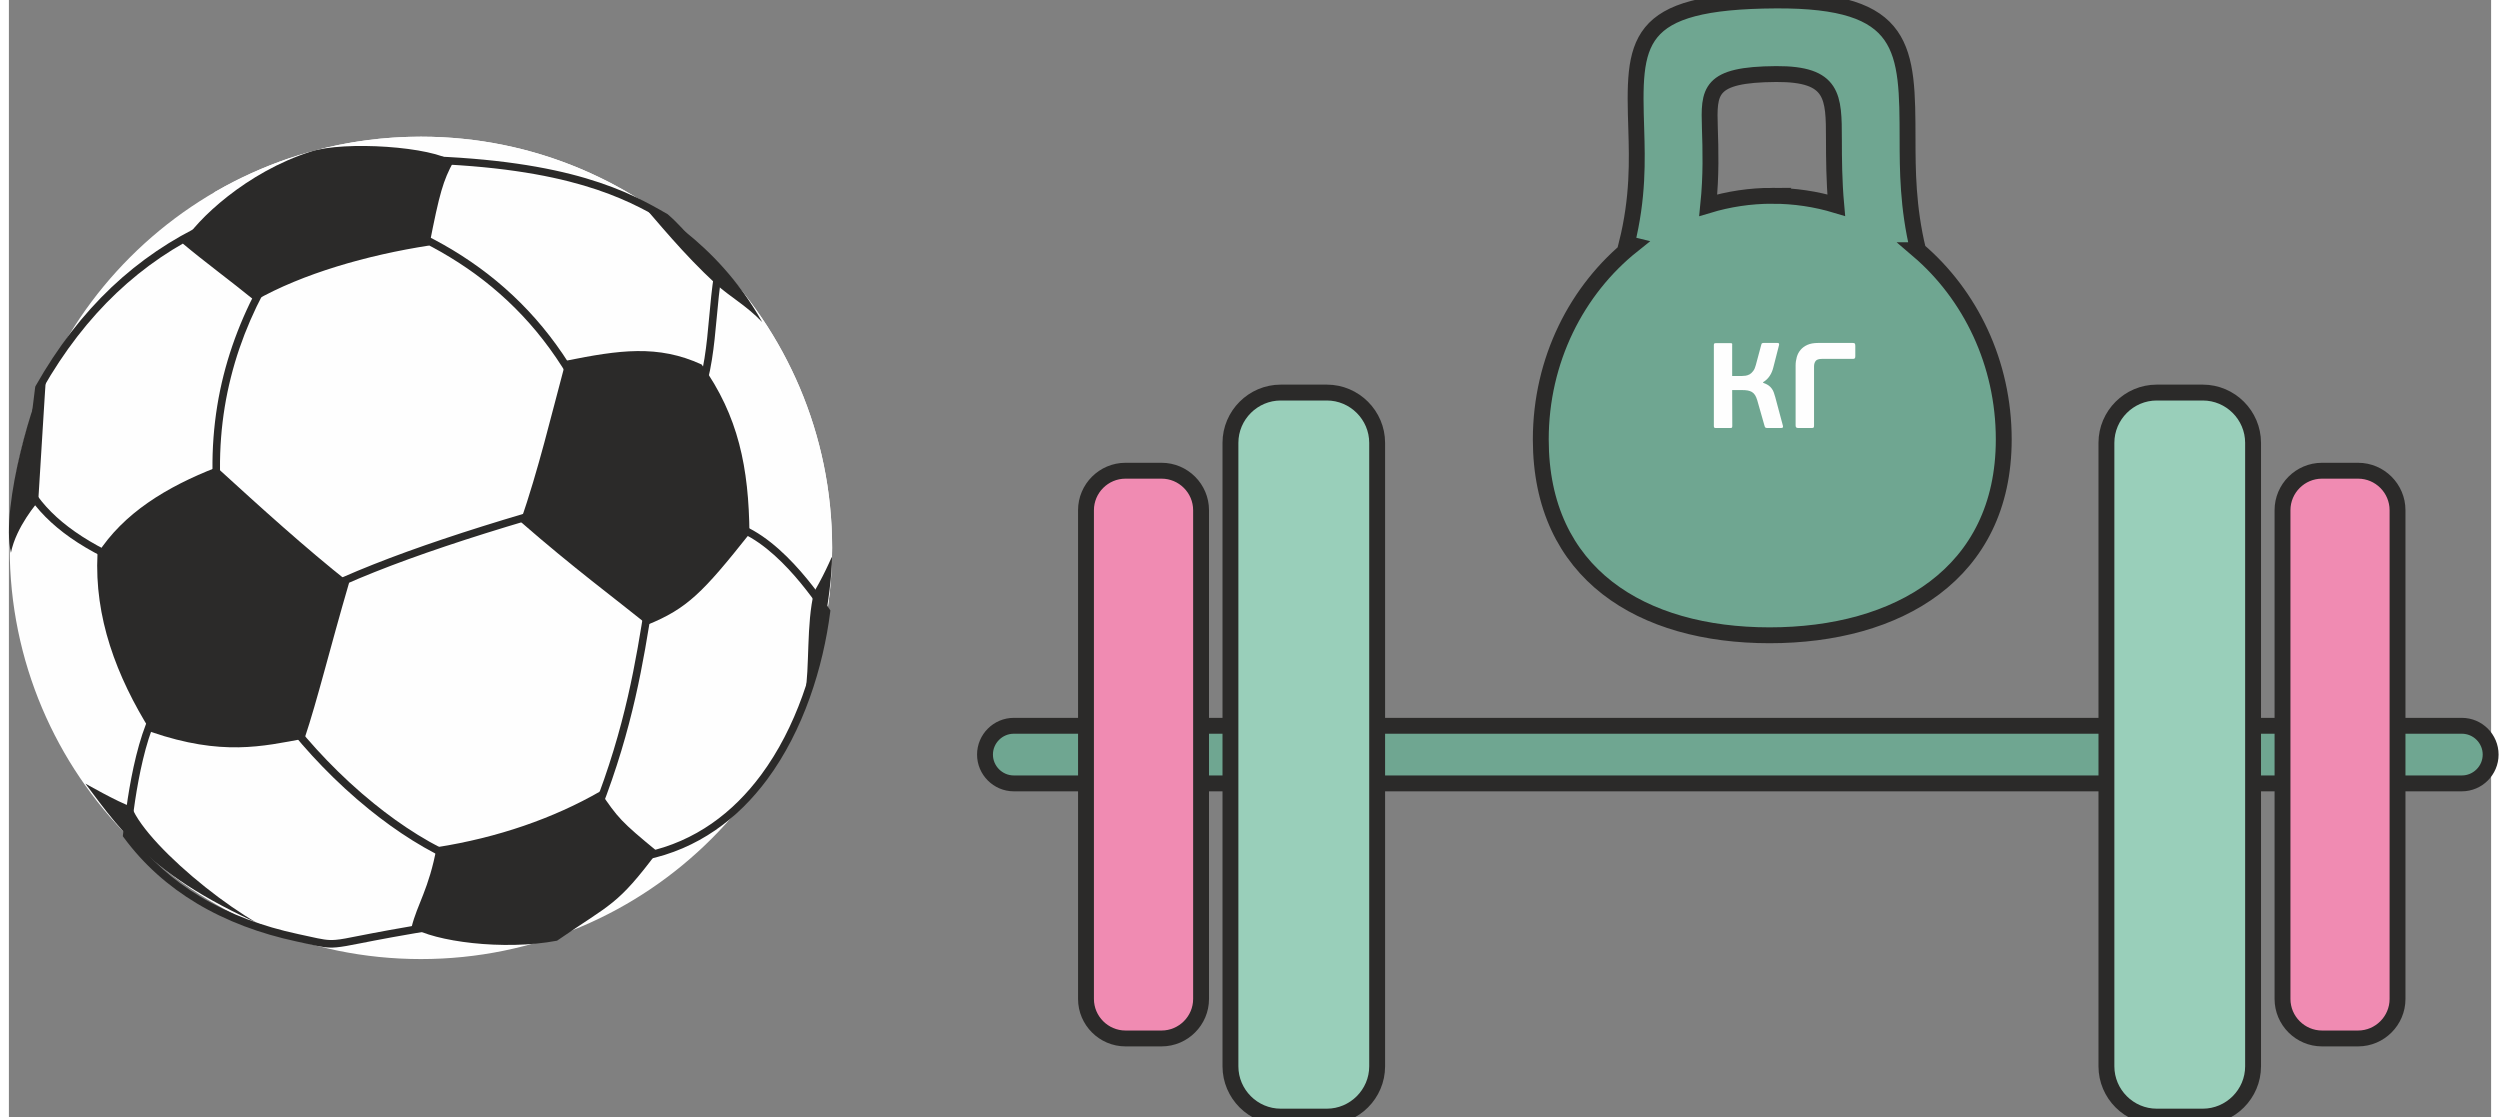 <svg xmlns="http://www.w3.org/2000/svg" width="141" height="63" fill-rule="evenodd" clip-rule="evenodd" image-rendering="optimizeQuality" shape-rendering="geometricPrecision" text-rendering="geometricPrecision" viewBox="0 0 428.39 192.78"><rect x="0" y="0" width="428.39" height="192.78" fill="#808080" stroke="none"/><defs><style>.str0{stroke:#2b2a29;stroke-width:2.74;stroke-miterlimit:22.926}.fil5{fill:none;fill-rule:nonzero}.fil2{fill:#2b2a29}.fil7{fill:#f08bb2}.fil4{fill:#6fa691}.fil8{fill:#99cfba}.fil3{fill:#2b2a29;fill-rule:nonzero}</style></defs><g id="Слой_x0020_1"><path fill="#fefefe" d="M71.11 23.59c39.19 0 70.97 31.78 70.97 70.97 0 39.18-31.78 70.96-70.97 70.96S.14 133.74.14 94.56c0-39.19 31.78-70.97 70.97-70.97z"/><path fill="#fefefe" d="M71.11 23.59c39.19 0 70.97 31.78 70.97 70.97 0 14.26-4.22 27.53-11.46 38.66-10.18 5.59-21.88 8.78-34.32 8.78-39.42 0-71.4-31.97-71.4-71.39 0-13.74 3.9-26.57 10.62-37.46 10.47-6.08 22.62-9.56 35.59-9.56z"/><path d="M58.72 100.55c-3.39 11.6-5.43 20.13-7.7 26.92-7.28 1.35-14.25 3.04-26.46-1.14-6.08-9.71-9.82-19.84-9.27-30.76 4.49-7 11.88-11.53 20.58-14.92 7.64 6.97 15.27 13.9 22.85 19.9zM88.29 90.03c9.1 7.94 16.35 13.3 21.92 17.79 6.86-2.79 9.58-5.58 17.6-15.68-.11-11.46-1.9-20.33-8.25-29.23-7.56-3.48-14.26-2.49-23.43-.65-2.67 9.98-4.7 18.64-7.84 27.77zM73.82 146.22c-1.31 7.18-3.36 9.85-4.32 13.78 3.89 2.48 15.84 4.1 25.1 2.35 9.43-6.5 10.34-5.99 17.36-15.36-6.29-5.17-6.86-5.82-9.94-10.39-7.99 4.6-17.64 7.97-28.2 9.62zM42.46 51.9c-4.24-3.46-8.76-6.76-12.46-9.88 2.36-4.08 11-12.33 22.12-15.86 5.8-1.88 20.98-.88 24.6 1.75-1.77 3.29-2.38 5.29-4.17 14.46-10.62 1.64-21.87 4.84-30.09 9.53zM137.39 119.96c.84-4.85.21-12.21 1.57-17.8 2.37-4.08 3.12-6.45 3.1-5.96-.03 6-2.37 18.9-4.67 23.76zM.35 95.41c.9-4.56 4.71-8.84 4.71-8.84.33-5.05 1.31-21.68 1.34-21.19-1.86 1.82-7.89 22-6.05 30.03zM50.48 162.48c-7.87-1.14-26.56-16.1-29.31-23.26-2.28-.72-8.39-4.23-7.97-3.98 6.69 8.89 12.38 17.58 37.28 27.24zM108.25 34.07c3.89 4.43 8.01 9.61 13.79 14.96 2.35 2.17 5.25 3.7 7.97 6.56-8.08-14.46-20.1-19.99-21.76-21.52z" class="fil2"/><path d="M46.48 46.13c-3.68 5.94-6.47 12.23-8.16 18.96-1.7 6.73-2.3 13.9-1.6 21.58l16.23 15.13c5.83-2.91 13.3-5.84 22.02-8.77 8.75-2.94 18.73-5.87 29.53-8.77-3.21-11.8-8.19-21.11-14.61-28.4-6.48-7.34-14.43-12.64-23.51-16.36l-19.9 6.63zm-9.43 18.64c1.75-6.93 4.63-13.41 8.44-19.52l.56.35-.2-.62 20.35-6.79.23-.07.22.09C76 42 84.19 47.43 90.87 55c6.66 7.56 11.81 17.25 15.06 29.55l.17.63-.63.17c-11.05 2.96-21.23 5.94-30.09 8.92-8.85 2.97-16.41 5.95-22.25 8.9l-.41.2-.33-.31-16.74-15.6-.18-.17-.02-.25c-.75-7.94-.15-15.33 1.6-22.27zM111.93 99.05c-.3 1.78-.57 3.5-.85 5.28h-.01c-1.55 9.82-3.36 21.25-8.9 35.45l7.79 7.27c8.57-1.85 15.06-6.85 19.84-13.29 6.1-8.22 9.4-18.78 10.63-28.08-2.54-3.66-10.13-14.48-18.36-14.83-3.07 1.06-3.96 2.47-4.85 3.88-.99 1.57-1.98 3.13-5.29 4.32zm-2.14 5.07c.31-1.99.62-3.93.92-5.66l.06-.39.38-.12c3.17-1.06 4.06-2.49 4.96-3.92 1.02-1.62 2.05-3.25 5.67-4.45l.11-.04.11.01c9.01.28 17.01 11.8 19.58 15.5l.06.1.14.2-.03.25c-1.22 9.55-4.6 20.44-10.9 28.94-5.02 6.75-11.87 11.99-20.95 13.85l-.33.07-.25-.23-8.36-7.8-.33-.3.16-.41c5.63-14.28 7.44-25.75 9-35.6zM48.39 123.7c3.74 4.86 8.79 10.27 14.62 14.98 4.81 3.9 10.15 7.32 15.69 9.56l.57.23-.2.59-3.77 10.8-.13.37-.38.06c-7.11 1.13-11.34 1.96-14.08 2.5-1.98.39-3.18.62-4.21.71-1.57.14-2.57-.08-5.09-.63-.55-.12-1.21-.27-1.74-.38-6.26-1.34-12.12-3.5-17.31-6.62-4.84-2.91-9.1-6.66-12.55-11.35l-.15-.2.03-.26.08-.71c.63-5.24 2.5-20.88 8.17-24.86l.11-.08.16-.02c3.74-.62 6.96.98 10.18 2.59 3.03 1.51 6.07 3.03 9.38 2.48l.39-.06.23.3zm13.8 16c-5.79-4.68-10.83-10.04-14.6-14.9-3.57.45-6.68-1.1-9.79-2.65-2.98-1.49-5.97-2.98-9.23-2.5-5.1 3.78-6.89 18.8-7.5 23.85l-.05.46c3.31 4.44 7.38 8.01 12.01 10.79 5.05 3.04 10.78 5.15 16.91 6.46.78.17 1.28.28 1.75.38 2.38.53 3.32.73 4.7.61.92-.07 2.11-.31 4.07-.7 2.66-.52 6.75-1.32 13.74-2.43l3.44-9.85c-5.47-2.3-10.71-5.69-15.45-9.52z" class="fil3"/><path d="M20.93 98.26c-4.58-1.87-8.4-3.97-11.46-6.3-3.09-2.36-5.41-4.95-6.96-7.78l-.1-.19.02-.2 2.1-16.94.02-.12.06-.12c3.8-6.72 8.18-12.36 13.09-17.02 4.92-4.65 10.38-8.32 16.31-11.09l.05-.03.04-.01 36.63-11.53.1-.03h.11c12.99.36 22.03 1.92 28.62 3.86 6.62 1.95 10.8 4.28 14.06 6.17l.07.03.04.04c1.79 1.55 3.2 3.2 4.62 4.84 1.37 1.61 2.75 3.22 4.48 4.72l.27.24-.05.35c-.44 2.73-.67 5.3-.9 7.79-.45 4.85-.87 9.44-2.64 14.44l-1.23-.43c1.72-4.86 2.14-9.36 2.57-14.13.22-2.41.45-4.89.85-7.52-1.67-1.49-3.01-3.05-4.35-4.61-1.36-1.59-2.73-3.18-4.44-4.67-3.19-1.85-7.28-4.11-13.72-6.01-6.49-1.91-15.37-3.45-28.17-3.8L34.52 39.7c-5.79 2.71-11.11 6.29-15.92 10.84-4.79 4.54-9.07 10.05-12.79 16.59L3.75 83.74c1.47 2.6 3.64 4.99 6.51 7.18 2.97 2.27 6.69 4.32 11.16 6.14l-.49 1.2z" class="fil3"/><path d="M304.33 33.79c3.83 0 7.53.56 11.04 1.62-.38-4.22-.39-8.02-.4-11.39-.01-7.34-.02-11.29-9.97-11.24-11.72.07-11.63 2.95-11.44 9.28.12 3.76.25 8.18-.28 13.36 3.51-1.06 7.22-1.63 11.05-1.63zm25.17 9.39c9.02 7.71 14.78 19.48 14.78 32.66 0 23.23-18.34 33.8-40.41 33.8-22.06 0-39.49-10.57-39.49-33.8 0-13.7 6.22-25.87 15.86-33.55l-1.02-.25c1.99-7.95 1.79-14.51 1.64-19.63-.47-15.24-.68-22.2 24.09-22.33 22.68-.13 22.7 8.31 22.73 23.94.01 5.27.02 11.74 1.82 19.16z" class="fil4"/><path id="1" d="M304.33 33.79c3.83 0 7.53.56 11.04 1.62-.38-4.22-.39-8.02-.4-11.39-.01-7.34-.02-11.29-9.97-11.24-11.72.07-11.63 2.95-11.44 9.28.12 3.76.25 8.18-.28 13.36 3.51-1.06 7.22-1.63 11.05-1.63zm25.17 9.39c9.02 7.71 14.78 19.48 14.78 32.66 0 23.23-18.34 33.8-40.41 33.8-22.06 0-39.49-10.57-39.49-33.8 0-13.7 6.22-25.87 15.86-33.55l-1.02-.25c1.99-7.95 1.79-14.51 1.64-19.63-.47-15.24-.68-22.2 24.09-22.33 22.68-.13 22.7 8.31 22.73 23.94.01 5.27.02 11.74 1.82 19.16z" class="fil5 str0"/><path fill="#fefefe" fill-rule="nonzero" d="M302.75 66.06c.36.13.66.27.9.43.23.16.43.35.58.56.16.21.28.44.37.7.09.25.18.54.26.84l1.3 4.86c.03.07.03.16.01.26-.02.11-.12.16-.3.16h-2.43c-.07 0-.15-.01-.23-.04-.08-.03-.15-.11-.19-.25l-1.28-4.5c-.11-.37-.24-.66-.38-.89-.15-.23-.33-.41-.54-.54-.21-.12-.45-.21-.73-.26-.28-.05-.6-.07-.96-.07h-1.72l.02 6.21c0 .16-.03.25-.08.29-.06.03-.16.05-.3.05h-2.43c-.12 0-.21-.02-.28-.05-.06-.04-.09-.13-.09-.29V59.55c0-.15.03-.25.09-.28.07-.04.16-.05.28-.05h2.45c.14 0 .24.01.3.05.05.03.07.13.04.28v5.34h1.67c.21 0 .43-.02.66-.05.24-.04.46-.12.69-.24.22-.13.42-.32.61-.57.19-.25.34-.59.45-1.02l.95-3.54c.02-.14.08-.22.17-.25.09-.03.17-.04.24-.04h2.35c.18 0 .28.05.3.15.02.11.02.2-.01.26l-.96 3.75c-.28 1.2-.88 2.08-1.78 2.62v.1zm8.79 7.37c0 .2-.03.32-.08.37-.06.05-.19.07-.4.07h-2.22c-.17 0-.29-.03-.37-.09-.07-.07-.11-.18-.11-.35V63.07c0-.5.07-.98.2-1.44.13-.46.34-.88.65-1.24.3-.36.69-.65 1.18-.87.49-.22 1.1-.33 1.82-.33h6.03c.18 0 .3.04.34.11.05.07.08.2.08.4v1.78c0 .18-.03.3-.09.36-.05.07-.16.1-.33.1h-5.34c-.54 0-.91.12-1.09.37-.18.24-.27.55-.27.93v10.19z"/><path d="M173.43 125.26h249.91c2.74 0 4.97 2.23 4.97 4.97 0 2.73-2.23 4.97-4.97 4.97H173.43c-2.73 0-4.97-2.24-4.97-4.97 0-2.74 2.24-4.97 4.97-4.97z" class="fil4"/><path id="1" d="M173.43 125.26h249.91c2.74 0 4.97 2.23 4.97 4.97 0 2.73-2.23 4.97-4.97 4.97H173.43c-2.73 0-4.97-2.24-4.97-4.97 0-2.74 2.24-4.97 4.97-4.97z" class="fil5 str0"/><path d="M192.7 81.24h6.24c3.74 0 6.81 3.06 6.81 6.81v84.36c0 3.74-3.07 6.81-6.81 6.81h-6.24c-3.74 0-6.81-3.07-6.81-6.81V88.05c0-3.75 3.07-6.81 6.81-6.81z" class="fil7"/><path id="1" d="M192.7 81.24h6.24c3.74 0 6.81 3.06 6.81 6.81v84.36c0 3.74-3.07 6.81-6.81 6.81h-6.24c-3.74 0-6.81-3.07-6.81-6.81V88.05c0-3.75 3.07-6.81 6.81-6.81z" class="fil5 str0"/><g><path d="M378.63 67.75h-7.95c-4.77 0-8.68 3.91-8.68 8.68v107.6c0 4.77 3.91 8.68 8.68 8.68h7.95c4.78 0 8.68-3.91 8.68-8.68V76.43c0-4.77-3.9-8.68-8.68-8.68z" class="fil8"/><path id="1" d="M378.63 67.75h-7.95c-4.77 0-8.68 3.91-8.68 8.68v107.6c0 4.77 3.91 8.68 8.68 8.68h7.95c4.78 0 8.68-3.91 8.68-8.68V76.43c0-4.77-3.9-8.68-8.68-8.68z" class="fil5 str0"/></g><g><path d="M405.44 81.24h-6.24c-3.74 0-6.81 3.06-6.81 6.81v84.36c0 3.74 3.07 6.81 6.81 6.81h6.24c3.74 0 6.8-3.07 6.8-6.81V88.05c0-3.75-3.06-6.81-6.8-6.81z" class="fil7"/><path id="1" d="M405.44 81.24h-6.24c-3.74 0-6.81 3.06-6.81 6.81v84.36c0 3.74 3.07 6.81 6.81 6.81h6.24c3.74 0 6.8-3.07 6.8-6.81V88.05c0-3.75-3.06-6.81-6.8-6.81z" class="fil5 str0"/></g><g><path d="M219.5 67.75h7.96c4.77 0 8.68 3.91 8.68 8.68v107.6c0 4.77-3.91 8.68-8.68 8.68h-7.96c-4.77 0-8.68-3.91-8.68-8.68V76.43c0-4.77 3.91-8.68 8.68-8.68z" class="fil8"/><path id="1" d="M219.5 67.75h7.96c4.77 0 8.68 3.91 8.68 8.68v107.6c0 4.77-3.91 8.68-8.68 8.68h-7.96c-4.77 0-8.68-3.91-8.68-8.68V76.43c0-4.77 3.91-8.68 8.68-8.68z" class="fil5 str0"/></g></g></svg>